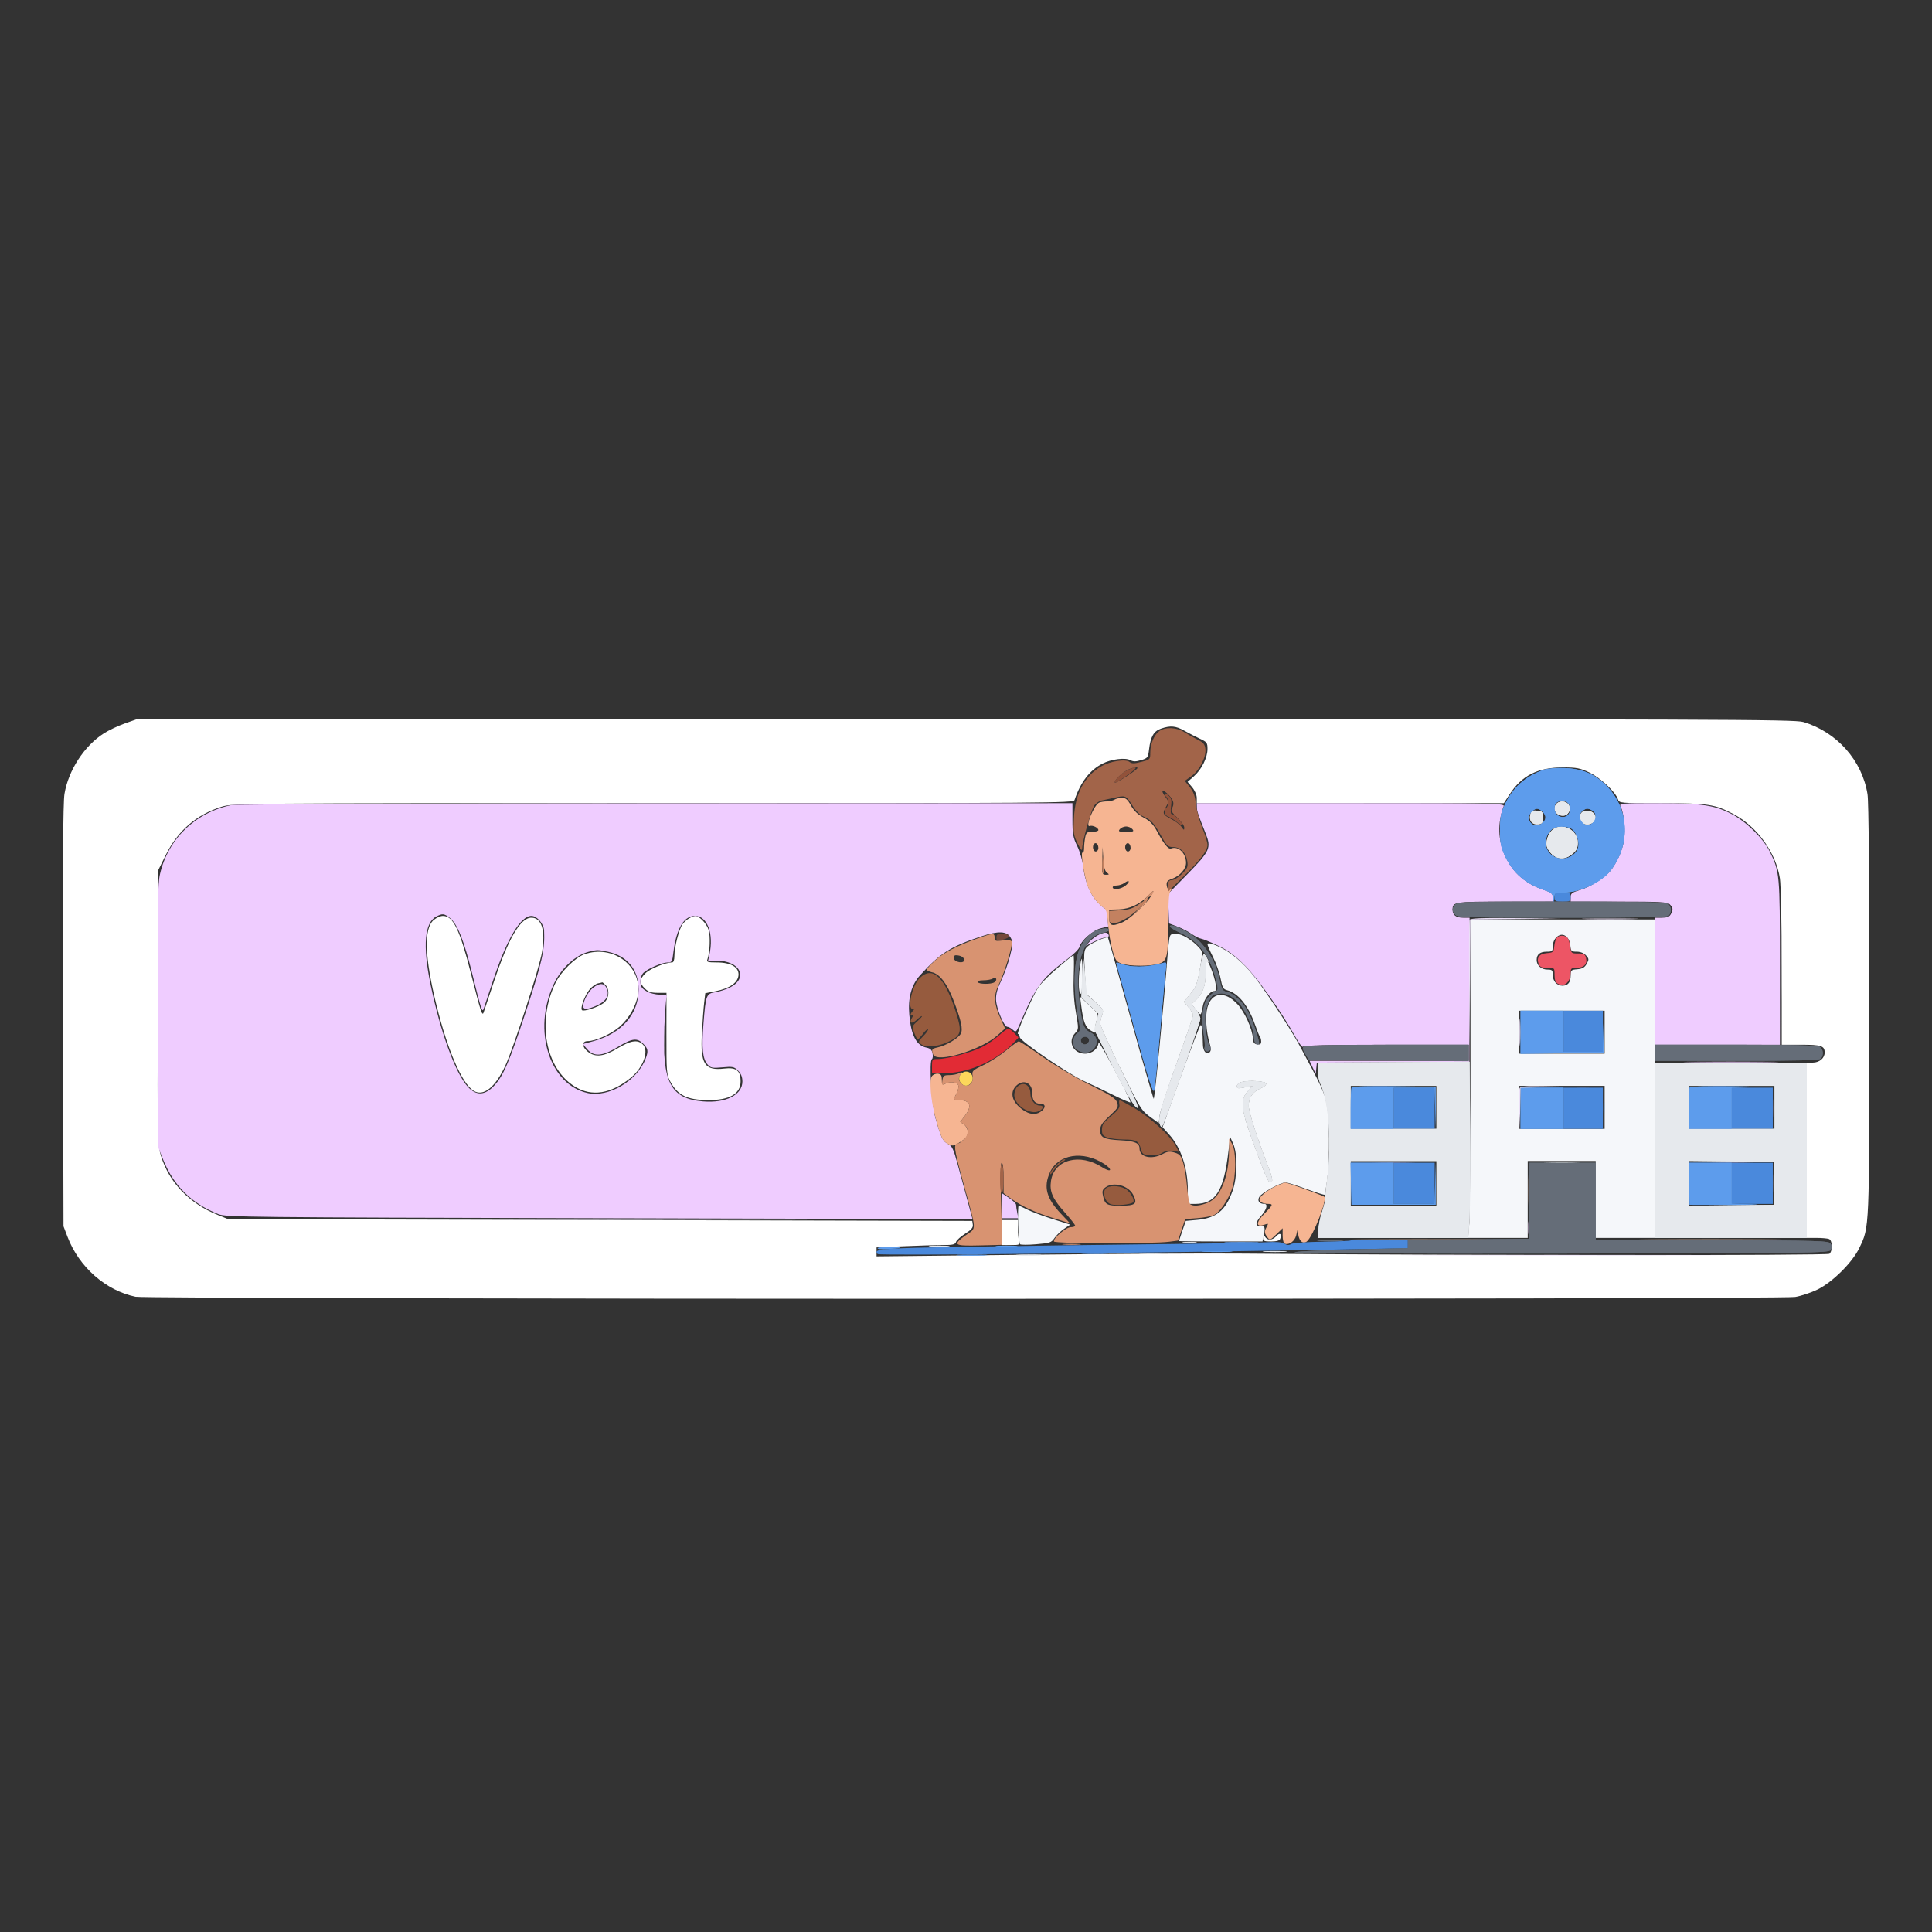 <svg xmlns="http://www.w3.org/2000/svg" width="1080" height="1080" viewBox="0 0 1080 1080" version="1.1"><rect x="0" y="0" width="1080" height="1080" fill="#333333" stroke="none"/><path d="M 69.724 404.434 C 65.997 405.749, 60.708 408.262, 57.971 410.018 C 47.075 417.010, 38.249 430.609, 36.044 443.801 C 35.250 448.550, 35.008 484.703, 35.213 568 L 35.502 685.500 37.755 691.419 C 44.175 708.281, 59.098 721.412, 75.799 724.895 C 82.806 726.356, 994.579 726.466, 1003.500 725.007 C 1006.800 724.467, 1012.425 722.595, 1016 720.846 C 1024.386 716.743, 1035.468 705.741, 1039.340 697.674 C 1045.084 685.707, 1044.964 688.527, 1044.975 564.500 C 1044.981 491.130, 1044.618 448.183, 1043.955 444 C 1040.965 425.128, 1026.780 409.163, 1008.068 403.612 C 1003.107 402.139, 962.553 402.002, 539.568 402.021 L 76.500 402.042 69.724 404.434 M 649.012 407.306 C 644.959 408.693, 643.167 411.792, 642.330 418.859 C 641.779 423.514, 641.557 423.816, 637.881 424.918 C 634.948 425.796, 633.488 425.796, 631.847 424.918 C 628.982 423.385, 621.163 424.361, 616.318 426.857 C 609.138 430.555, 604.080 437.142, 600.656 447.250 C 600.093 448.910, 587.983 449, 365.137 449 C 133.469 449, 130.123 449.028, 123.855 450.988 C 109.792 455.388, 99.392 464.372, 92.675 477.924 L 88.500 486.347 88.226 562.914 C 87.961 636.828, 88.020 639.706, 89.934 645.990 C 94.514 661.027, 105.722 672.694, 121.854 679.217 L 127.500 681.500 335.500 682 L 543.500 682.500 543.803 684.625 C 544.030 686.216, 542.961 687.471, 539.546 689.625 C 537.038 691.206, 534.734 693.288, 534.425 694.250 C 533.965 695.689, 532.663 696, 527.092 696 C 523.366 696, 513.496 696.295, 505.159 696.656 L 490 697.312 490 699.815 L 490 702.317 574.750 701.409 C 621.362 700.909, 673.900 700.616, 691.500 700.758 C 823.397 701.822, 1021.419 701.897, 1022.640 700.884 C 1024.554 699.295, 1024.396 693.366, 1022.418 692.607 C 1021.548 692.273, 1018.398 692, 1015.418 692 L 1010 692 1010 643 L 1010 594 1013.345 594 C 1017.045 594, 1020 591.501, 1020 588.371 C 1020 584.642, 1018.062 584, 1006.800 584 L 996 584 995.992 540.750 C 995.988 516.514, 995.539 494.642, 994.971 491 C 992.720 476.563, 982.320 462.132, 969.119 455.128 C 958.639 449.568, 955.058 449.025, 928.817 449.012 C 905.387 449, 905.127 448.977, 904.445 446.826 C 903.155 442.763, 894.653 434.780, 888.500 431.855 C 883.327 429.395, 881.299 429.001, 873.788 429.001 C 859.630 429, 850.722 433.476, 843.884 444.030 L 840.663 449 754.832 449 L 669 449 669 446.077 C 669 444.397, 667.908 441.856, 666.434 440.104 L 663.868 437.055 667.366 433.983 C 671.706 430.173, 675 423.556, 675 418.649 C 675 415.248, 674.635 414.760, 670.750 412.957 C 668.413 411.873, 664.517 409.864, 662.093 408.493 C 657.263 405.761, 654.311 405.493, 649.012 407.306 M 242.426 514.310 C 236.836 519.118, 237.359 535.092, 243.982 561.864 C 250.228 587.111, 258.123 605.414, 264.599 609.657 C 270.102 613.262, 276.869 607.937, 282.561 595.520 C 287.190 585.421, 301.576 540.824, 303.007 532.136 C 305 520.033, 302.807 513, 297.041 513 C 290.921 513, 284.121 524.663, 275.968 549.144 C 273.155 557.590, 270.617 565.175, 270.327 566 C 269.560 568.183, 268.740 565.665, 263.407 544.743 C 256.950 519.411, 253.363 512, 247.556 512 C 246.211 512, 243.903 513.039, 242.426 514.310 M 385.241 513.325 C 383.999 514.015, 382.318 515.529, 381.505 516.690 C 379.562 519.464, 377 529.427, 377 534.210 C 377 536.680, 376.541 538, 375.682 538 C 372.007 538, 363.335 541.511, 360.835 544.011 C 357.358 547.488, 357.275 549.366, 360.455 552.545 C 362.383 554.474, 363.944 555, 367.738 555 L 372.566 555 372.533 577.750 C 372.502 599.132, 372.629 600.741, 374.644 604.500 C 378.800 612.256, 384.116 614.886, 395.782 614.956 C 407.802 615.029, 414 611.471, 414 604.500 C 414 598.469, 411.569 596.536, 404.970 597.317 C 393.865 598.632, 391.431 594.864, 392.350 577.771 C 392.699 571.292, 393.269 563.565, 393.617 560.601 L 394.251 555.211 400.022 554.075 C 407.823 552.541, 412.409 549.373, 412.812 545.241 C 413.252 540.722, 408.691 538.009, 400.643 538.004 C 395.587 538.001, 394.874 537.772, 395.426 536.333 C 396.850 532.621, 397.207 523.158, 396.054 519.665 C 394.882 516.113, 390.837 511.965, 388.615 512.035 C 388.002 512.055, 386.484 512.635, 385.241 513.325 M 326.603 533.477 C 321.498 535.296, 313.535 543.213, 310.486 549.500 C 300.017 571.087, 304.909 597.249, 321.313 607.390 C 330.728 613.211, 341.570 611.510, 352.586 602.483 C 359.737 596.623, 363.046 587.162, 359.171 583.655 C 356.280 581.038, 352.402 581.692, 345.258 586 C 337.587 590.627, 332.776 591.185, 328.635 587.927 C 325.197 585.223, 325.103 582, 328.462 582 C 332.912 582, 341.709 578.008, 346.444 573.840 C 351.718 569.198, 355.764 562, 356.623 555.733 C 358.798 539.864, 342.528 527.801, 326.603 533.477 M 334.284 549.701 C 333.065 549.937, 330.940 551.471, 329.561 553.110 C 326.904 556.267, 324.234 563.567, 325.333 564.667 C 326.278 565.612, 334.029 563.109, 337.250 560.819 C 340.437 558.553, 341.053 553.196, 338.429 550.571 C 337.564 549.707, 336.777 549.061, 336.679 549.136 C 336.580 549.211, 335.503 549.465, 334.284 549.701 M 560 689 L 560 696 565.117 696 C 569.935 696, 570.198 695.869, 569.630 693.750 C 569.299 692.513, 569.021 689.362, 569.014 686.750 L 569 682 564.500 682 L 560 682 560 689 M 713.569 690.923 C 711.275 693.459, 708.450 693.601, 707.080 691.250 C 706.170 689.687, 706.058 689.741, 706.030 691.750 C 706.003 693.757, 706.490 694, 710.531 694 C 713.592 694, 715.246 693.524, 715.626 692.533 C 716.689 689.762, 715.478 688.814, 713.569 690.923" stroke="none" fill="#ffffff" fill-rule="evenodd"/><path d="M 129.500 450.022 C 109.343 454.068, 94.034 468.794, 89.454 488.543 C 88.143 494.194, 87.967 505.508, 88.213 568.314 L 88.500 641.500 91.209 648.260 C 97.035 662.799, 107.126 672.771, 122.033 678.718 C 126.254 680.402, 138.004 680.528, 335.069 681 L 543.638 681.500 540.795 671 C 539.232 665.225, 536.756 656.082, 535.294 650.681 C 533.046 642.379, 532.222 640.649, 529.959 639.479 C 526.995 637.946, 526.051 635.999, 522.933 625 C 520.694 617.102, 519.258 593.077, 520.961 592.024 C 521.432 591.733, 521.590 590.306, 521.312 588.853 C 520.945 586.934, 520.034 586.057, 517.980 585.646 C 512.314 584.513, 509.377 578.992, 508.317 567.479 C 507.440 557.946, 509.445 550.526, 514.353 545.147 C 525.639 532.776, 531.199 529.236, 548.340 523.509 C 558.120 520.242, 562.845 520.441, 564.951 524.209 C 566.317 526.653, 566.288 527.629, 564.660 534.209 C 563.668 538.219, 561.449 544.425, 559.731 548 C 557.503 552.634, 556.657 555.756, 556.787 558.875 C 556.991 563.820, 561.251 574, 563.116 574 C 563.791 574, 565.161 574.741, 566.162 575.647 C 567.886 577.207, 568.093 577.034, 570.069 572.397 C 579.041 551.337, 582.397 546.771, 596.823 536 C 600.138 533.525, 603.097 530.569, 603.399 529.430 C 604.372 525.758, 610.825 520.073, 615.295 518.948 L 619.500 517.890 619.153 512.945 C 618.963 510.225, 618.422 508, 617.952 508 C 617.481 508, 615.510 506.367, 613.572 504.371 C 609.410 500.086, 606.460 492.783, 605.537 484.482 C 605.171 481.192, 603.663 476.025, 602.186 473 C 599.861 468.240, 599.500 466.255, 599.500 458.250 L 599.500 449 366.500 449.110 C 238.350 449.170, 131.700 449.580, 129.500 450.022 M 669.044 451.250 C 669.087 453.458, 669.623 455.060, 673.946 465.889 C 677.182 473.996, 676.424 475.697, 663.833 488.583 L 652.915 499.756 653.208 507.981 L 653.500 516.206 658.164 517.974 C 660.729 518.946, 664.314 520.799, 666.129 522.092 C 667.945 523.385, 670.321 524.579, 671.409 524.745 C 672.497 524.911, 676.787 526.673, 680.943 528.660 C 686.658 531.393, 690.352 534.145, 696.097 539.950 C 703.460 547.389, 716.728 566.175, 724.271 579.840 C 726.219 583.370, 728.069 585.697, 728.444 585.090 C 728.915 584.329, 742.972 584, 775.059 584 L 821 584 821 588.500 L 821 593 776.516 593 L 732.032 593 733.766 596.667 L 735.500 600.334 735.813 597.177 L 736.125 594.021 778.747 593.761 L 821.368 593.500 821.434 553.252 L 821.500 513.003 817.950 513.002 C 813.915 513, 812 511.551, 812 508.500 C 812 504.162, 813.049 504, 841.200 504 L 868 504 868 501.578 C 868 499.661, 867.217 498.902, 864.250 497.941 C 852.946 494.281, 845.810 488.222, 841.355 478.500 C 837.340 469.735, 837.067 459.808, 840.589 450.629 C 841.164 449.132, 834.261 449, 755.107 449 L 669 449 669.044 451.250 M 905.931 450.870 C 907.756 454.282, 908.721 463.847, 907.820 469.597 C 906.926 475.295, 904.384 481.209, 900.668 486.235 C 897.651 490.316, 889.282 495.740, 883.250 497.525 C 878.759 498.853, 878 499.433, 878 501.539 L 878 504 904.929 504 C 928.076 504, 932.078 504.221, 933.429 505.571 C 935.271 507.414, 935.371 508.438, 933.965 511.066 C 933.209 512.479, 931.861 513, 928.965 513 L 925 513 925 548.500 L 925 584 960 584 L 995 584 994.988 538.250 C 994.975 488.739, 994.853 487.381, 989.378 476.131 C 985.863 468.907, 976.270 459.386, 968.270 455.179 C 958.583 450.087, 951.506 449.037, 926.715 449.017 C 905.740 449.001, 904.967 449.070, 905.931 450.870 M 244 512.279 C 237.371 515.591, 236.200 528.527, 240.597 549.885 C 246.199 577.099, 254.652 600.235, 261.738 607.750 C 266.271 612.558, 271.044 612.330, 276.051 607.067 C 281.329 601.518, 284.595 593.955, 293.784 566 C 303.173 537.435, 304.623 531.028, 304.145 520.205 C 303.978 516.422, 300.171 512, 297.080 512 C 290.939 512, 283.282 524.944, 275.489 548.500 C 272.941 556.200, 270.619 563.175, 270.328 564 C 269.559 566.182, 268.823 563.902, 264.031 544.507 C 259.408 525.789, 255.682 516.468, 251.514 513.189 C 248.310 510.670, 247.433 510.563, 244 512.279 M 382.689 514.584 C 379.692 517.581, 377.392 524.081, 376.440 532.250 C 375.814 537.618, 375.594 538.001, 373.135 538.022 C 370.121 538.047, 362.390 541.337, 359.768 543.710 C 358.746 544.635, 358 546.727, 358 548.670 C 358 551.387, 358.621 552.408, 361.250 554.011 C 363.173 555.183, 366.279 555.994, 368.857 555.996 C 372.349 555.999, 373.098 556.303, 372.629 557.524 C 372.307 558.363, 371.751 565.675, 371.393 573.774 C 370.014 604.940, 374.784 614.176, 393.047 615.707 C 405.694 616.767, 415 612.039, 415 604.553 C 415 602.030, 414.254 600.164, 412.576 598.485 C 410.365 596.274, 409.595 596.113, 403.826 596.647 C 398.253 597.163, 397.276 596.984, 395.621 595.145 C 392.752 591.958, 392.144 586.063, 393.249 572.173 C 394.531 556.079, 394.772 555.452, 400.014 554.614 C 402.307 554.247, 405.960 553.041, 408.132 551.933 C 418.586 546.599, 413.650 537, 400.453 537 L 395.841 537 396.559 533.750 C 399.144 522.052, 395.411 512, 388.481 512 C 386.364 512, 384.394 512.879, 382.689 514.584 M 614.500 522.414 C 612.850 523.146, 610.448 524.886, 609.161 526.281 L 606.822 528.818 611.581 526.409 C 614.198 525.084, 617.200 524, 618.253 524 C 619.305 524, 619.989 523.466, 619.771 522.813 C 619.180 521.039, 617.829 520.937, 614.500 522.414 M 329.500 531.935 C 321.736 533.825, 313.663 541.220, 309.445 550.305 C 297.576 575.871, 307.093 606.253, 328.456 611 C 340.292 613.629, 356.278 604.125, 360.944 591.685 C 362.499 587.540, 362.267 586.176, 359.545 583.455 C 356.120 580.029, 353.420 580.365, 345.437 585.209 C 336.683 590.520, 332.016 590.883, 328.282 586.542 L 325.777 583.629 331.740 581.996 C 347.507 577.680, 356.930 566.933, 356.978 553.210 C 357.017 542.168, 350.738 534.396, 339.900 532.072 C 334.380 530.888, 333.830 530.881, 329.500 531.935 M 331.514 552.168 C 328.783 554.316, 326 559.515, 326 562.468 C 326 564.515, 328.594 564.367, 333.749 562.027 C 338.861 559.707, 340.865 556.193, 339.182 552.500 C 337.781 549.425, 335.146 549.311, 331.514 552.168 M 946.318 593.749 C 958.317 593.909, 977.667 593.909, 989.318 593.749 C 1000.968 593.589, 991.150 593.458, 967.500 593.458 C 943.850 593.459, 934.318 593.590, 946.318 593.749 M 879.250 607.739 C 882.413 607.937, 887.587 607.937, 890.750 607.739 C 893.913 607.541, 891.325 607.378, 885 607.378 C 878.675 607.378, 876.087 607.541, 879.250 607.739 M 991.382 619.500 C 991.384 626.100, 991.546 628.670, 991.741 625.211 C 991.937 621.752, 991.936 616.352, 991.738 613.211 C 991.540 610.070, 991.380 612.900, 991.382 619.500 M 767.250 649.747 C 773.712 649.921, 784.288 649.921, 790.750 649.747 C 797.212 649.573, 791.925 649.430, 779 649.430 C 766.075 649.430, 760.788 649.573, 767.250 649.747 M 956.250 649.747 C 962.712 649.921, 973.288 649.921, 979.750 649.747 C 986.212 649.573, 980.925 649.430, 968 649.430 C 955.075 649.430, 949.788 649.573, 956.250 649.747 M 560 673.986 L 560 681 564.625 681 L 569.250 681 568.625 677.875 C 568.281 676.156, 568 674.191, 568 673.508 C 568 672.825, 566.200 671.075, 564 669.619 L 560 666.972 560 673.986 M 854.310 686.500 C 854.315 689.800, 854.502 691.029, 854.725 689.232 C 854.947 687.435, 854.943 684.735, 854.715 683.232 C 854.486 681.729, 854.304 683.200, 854.310 686.500" stroke="none" fill="#efccff" fill-rule="evenodd"/><path d="M 623 447 C 622.175 447.533, 620.299 447.976, 618.832 447.985 C 617.364 447.993, 615.433 448.281, 614.539 448.623 C 611.596 449.753, 606.299 462.773, 609.206 461.733 C 610.788 461.167, 614 462.710, 614 464.035 C 614 464.566, 612.481 465, 610.625 465 C 607.645 465, 607.177 465.366, 606.625 468.125 C 606.281 469.844, 606 472.570, 606 474.184 C 606 475.798, 605.635 476.892, 605.189 476.617 C 603.871 475.802, 606.064 490.070, 608.093 495.506 C 609.915 500.389, 613.951 505.741, 617.199 507.584 C 618.386 508.257, 618.970 510.621, 619.400 516.500 C 619.723 520.900, 620.814 527.425, 621.826 531 C 623.485 536.864, 623.999 537.617, 627.082 538.694 C 631.485 540.231, 643.502 540.231, 647.963 538.694 C 652.509 537.127, 653.032 534.696, 653.046 515.068 C 653.053 504.997, 653.453 499.159, 654.198 498.262 C 655.079 497.200, 655.016 496.957, 653.919 497.194 C 653.039 497.384, 652.388 496.539, 652.205 494.967 C 651.960 492.869, 652.511 492.217, 655.424 491.164 C 659.552 489.671, 663 485.688, 663 482.412 C 663 476.899, 658.709 472.746, 654.631 474.311 C 653.088 474.903, 650.667 471.924, 646.653 464.495 C 644.643 460.774, 642.739 458.850, 639.231 456.995 C 635.989 455.280, 633.784 453.171, 632.182 450.250 C 630.332 446.879, 629.297 446.003, 627.175 446.015 C 625.704 446.024, 623.825 446.467, 623 447 M 626 463.500 C 624.923 464.797, 625.396 465, 629.500 465 C 633.604 465, 634.077 464.797, 633 463.500 C 632.315 462.675, 630.740 462, 629.500 462 C 628.260 462, 626.685 462.675, 626 463.500 M 611.639 471.694 C 610.403 472.930, 611.017 476, 612.500 476 C 613.325 476, 614 475.127, 614 474.059 C 614 471.972, 612.682 470.651, 611.639 471.694 M 629.639 471.694 C 628.403 472.930, 629.017 476, 630.500 476 C 631.325 476, 632 475.127, 632 474.059 C 632 471.972, 630.682 470.651, 629.639 471.694 M 616.193 481.250 C 616.010 488.617, 616.108 489, 618.191 489 C 620.160 489, 620.215 488.873, 618.727 487.750 C 617.560 486.869, 616.970 484.579, 616.728 480 L 616.385 473.500 616.193 481.250 M 628.557 493.582 C 627.491 494.362, 625.579 495, 624.309 495 C 623.039 495, 622 495.450, 622 496 C 622 497.699, 626.651 497.103, 629.139 495.086 C 631.913 492.837, 631.398 491.505, 628.557 493.582 M 641.924 500.595 C 637.514 505.316, 631.472 508.168, 625.515 508.341 L 620.016 508.500 620.008 512.750 C 619.999 517.559, 621.393 518.116, 627.282 515.655 C 631.285 513.982, 640.888 505.264, 643.307 501.106 C 645.509 497.319, 645.119 497.175, 641.924 500.595 M 521.018 601.478 C 519.291 603.560, 520.251 614.908, 523.009 625 C 525.981 635.875, 526.971 637.934, 529.975 639.487 C 532.386 640.734, 533.026 640.664, 536.084 638.814 C 537.963 637.678, 539.831 636.242, 540.235 635.624 C 541.638 633.478, 540.988 630.105, 538.889 628.635 L 536.779 627.157 539.389 623.734 C 543.565 618.260, 542.380 615, 536.217 615 C 534.356 615, 532.998 614.663, 533.199 614.250 C 533.400 613.837, 534.171 612.291, 534.914 610.814 C 535.656 609.336, 535.993 607.424, 535.663 606.564 C 535.004 604.847, 530.841 604.479, 528.180 605.903 C 526.762 606.663, 526.493 606.303, 526.496 603.653 C 526.499 601.216, 526.026 600.432, 524.412 600.202 C 523.264 600.038, 521.737 600.612, 521.018 601.478 M 854.405 665.500 C 854.406 674.300, 854.559 677.766, 854.745 673.203 C 854.930 668.639, 854.929 661.439, 854.742 657.203 C 854.555 652.966, 854.404 656.700, 854.405 665.500 M 714 662.672 C 709.256 664.718, 704 668.803, 704 670.444 C 704 671.927, 706.133 673, 709.082 673 C 711.807 673, 711.519 673.716, 706.958 678.278 C 701.769 683.466, 701.972 686.520, 707.366 684.422 C 709.003 683.786, 709.095 683.953, 708.116 685.783 C 706.668 688.489, 706.708 689.221, 708.430 691.559 C 709.814 693.437, 709.976 693.388, 713.430 690.054 L 717 686.608 717 690.720 C 717 693.114, 717.523 695.014, 718.250 695.265 C 720.630 696.087, 723.797 693.764, 724.563 690.636 L 725.330 687.500 725.724 690.177 C 726.274 693.909, 728.517 695.646, 730.578 693.935 C 734.074 691.034, 742.059 670.494, 740.272 668.998 C 739.211 668.108, 719.517 660.980, 718.400 661.082 C 717.905 661.126, 715.925 661.842, 714 662.672" stroke="none" fill="#f6b592" fill-rule="evenodd"/><path d="M 813.571 505.571 C 812.707 506.436, 812 507.754, 812 508.500 C 812 509.246, 812.707 510.564, 813.571 511.429 C 814.964 512.821, 821.770 513, 873.371 513 C 917.327 513, 931.894 512.706, 932.800 511.800 C 934.637 509.963, 934.228 506.192, 932.066 505.035 C 930.797 504.356, 910.357 504, 872.637 504 C 821.703 504, 814.964 504.179, 813.571 505.571 M 654 517.877 C 654 518.433, 656.699 520.099, 659.997 521.579 C 669.869 526.009, 676.378 534.507, 679.633 547.214 C 680.952 552.362, 680.993 553.502, 679.872 553.876 C 679.128 554.124, 677.319 555.527, 675.853 556.993 C 672.482 560.364, 671.288 568.488, 672.812 577.684 C 673.401 581.237, 673.653 584.741, 673.373 585.470 C 672.697 587.232, 674.885 588.515, 676.245 587.155 C 677.005 586.395, 676.986 585.688, 676.179 584.715 C 674.476 582.664, 673.015 570.092, 673.922 565.291 C 674.701 561.162, 677.338 556.072, 678.773 555.926 C 679.173 555.885, 680.551 555.657, 681.835 555.419 C 685.472 554.746, 690.804 557.855, 694.015 562.521 C 697.669 567.833, 701 576.157, 701 579.978 C 701 582.814, 702.521 584.812, 703.747 583.587 C 704.444 582.890, 700.627 571.385, 697.838 565.777 C 695.295 560.662, 689.728 555.319, 686.116 554.526 C 683.404 553.930, 683.001 553.317, 681.950 548.183 C 679.486 536.157, 672.342 525.647, 663.355 520.829 C 657.314 517.590, 654 516.544, 654 517.877 M 611.411 520.891 C 603.951 525.440, 600.632 534.169, 600.722 549 C 600.753 554.225, 601.528 562.491, 602.444 567.368 C 604.088 576.124, 604.083 576.254, 602.054 577.675 C 599.981 579.127, 599.314 583.372, 600.794 585.700 C 601.213 586.360, 602.666 587.311, 604.023 587.813 C 611.856 590.710, 616.824 580.525, 609.297 577 C 605.581 575.260, 604.492 571.655, 603.029 556.252 C 601.154 536.503, 606.278 523.352, 616.601 521.415 C 618.471 521.064, 620 520.377, 620 519.889 C 620 518.318, 614.597 518.948, 611.411 520.891 M 605.014 579.992 C 603.199 581.113, 604.600 584.224, 606.735 583.812 C 607.693 583.628, 608.617 582.751, 608.788 581.864 C 609.153 579.966, 606.880 578.838, 605.014 579.992 M 729.100 584.917 C 727.931 585.657, 728.022 586.353, 729.656 589.151 L 731.612 592.500 776.306 592.760 L 821 593.021 821 588.510 L 821 584 775.750 584.015 C 750.862 584.024, 729.870 584.429, 729.100 584.917 M 925 588.500 L 925 593 970.800 593 C 1005.089 593, 1016.902 592.698, 1017.800 591.800 C 1019.637 589.963, 1019.228 586.192, 1017.066 585.035 C 1015.814 584.366, 999.218 584, 970.066 584 L 925 584 925 588.500 M 854.770 671.250 L 854.500 692.500 820.750 692.763 L 787 693.027 787 695.402 L 787 697.778 754.928 698.517 C 736.603 698.940, 723.232 699.632, 723.732 700.132 C 724.226 700.626, 789.347 700.896, 873.444 700.753 C 1013.949 700.514, 1022.344 700.402, 1023.386 698.750 C 1024.191 697.474, 1024.191 696.526, 1023.386 695.250 C 1022.356 693.617, 1017.930 693.483, 957.141 693.243 L 892 692.986 892 671.493 L 892 650 873.520 650 L 855.040 650 854.770 671.250 M 737.789 693.741 C 741.248 693.937, 746.648 693.936, 749.789 693.738 C 752.930 693.540, 750.100 693.380, 743.500 693.382 C 736.900 693.384, 734.330 693.546, 737.789 693.741" stroke="none" fill="#656d78" fill-rule="evenodd"/><path d="M 995.460 539.500 C 995.460 564.250, 995.590 574.232, 995.749 561.682 C 995.908 549.132, 995.908 528.882, 995.749 516.682 C 995.590 504.482, 995.460 514.750, 995.460 539.500 M 821.994 594.750 C 821.991 639.163, 821.699 679.212, 821.346 683.750 L 820.704 692 837.352 692 L 854 692 854 670.500 L 854 649 873 649 L 892 649 892 670.500 L 892 692 908.500 692 L 925 692 925 603 L 925 514 873.500 514 L 822 514 821.994 594.750 M 653.589 525.250 C 653.313 527.038, 652.884 531.200, 652.636 534.500 C 650.643 561.015, 645.434 614.817, 644.917 614.230 C 644.563 613.829, 638.735 593.475, 631.966 569 C 625.198 544.525, 619.521 524.323, 619.352 524.106 C 618.731 523.309, 609.671 527.329, 607.745 529.255 C 605.899 531.101, 605.805 532.104, 606.430 543.371 L 607.103 555.500 612.121 560.003 C 616.820 564.220, 617.070 564.685, 616.069 567.318 C 615.481 568.865, 615 571.039, 615 572.150 C 615 573.261, 620.107 584.594, 626.349 597.335 C 637.106 619.292, 637.961 620.692, 642.727 624.178 L 647.756 627.857 648.232 623.678 C 648.494 621.380, 652.823 608.078, 657.854 594.117 C 662.884 580.156, 667 568.153, 667 567.444 C 667 566.734, 665.840 564.775, 664.422 563.090 L 661.844 560.026 665.477 555.593 C 668.614 551.765, 669.335 549.860, 670.758 541.632 C 672.360 532.368, 672.351 532.045, 670.453 529.906 C 666.560 525.522, 660.743 522, 657.395 522 C 654.437 522, 654.038 522.340, 653.589 525.250 M 872 522.728 C 869.622 523.524, 868 526.145, 868 529.191 C 868 531.702, 867.650 532, 864.700 532 C 860.852 532, 859 533.504, 859 536.629 C 859 539.713, 861.586 542, 865.071 542 C 867.643 542, 868 542.357, 868 544.929 C 868 548.414, 870.287 551, 873.371 551 C 876.483 551, 878 549.151, 878 545.360 C 878 542.344, 878.256 542.099, 881.719 541.810 C 884.536 541.575, 885.800 540.850, 886.935 538.818 C 888.303 536.371, 888.270 535.956, 886.562 534.068 C 885.393 532.777, 883.456 532, 881.405 532 C 878.352 532, 878.099 531.744, 877.810 528.364 C 877.481 524.508, 874.711 521.821, 872 522.728 M 675 527.903 C 675 528.473, 676.396 531.688, 678.103 535.047 C 679.810 538.405, 681.708 543.795, 682.322 547.023 C 683.253 551.924, 683.831 552.992, 685.823 553.492 C 692.087 555.064, 697.821 562.073, 701.533 572.697 C 702.765 576.222, 704.049 579.382, 704.386 579.720 C 704.724 580.057, 705 581.190, 705 582.236 C 705 583.632, 704.407 584.054, 702.777 583.820 C 701.093 583.577, 700.512 582.773, 700.383 580.500 C 700.081 575.195, 695.843 565.785, 691.762 561.357 C 684.750 553.751, 677.270 554.591, 674.928 563.247 C 673.689 567.828, 674.243 576.741, 676.166 583.159 C 677.058 586.137, 677.058 587.342, 676.168 588.232 C 674.534 589.866, 672.518 587.686, 672.438 584.196 C 672.248 575.994, 671.918 573, 671.204 573 C 670.766 573, 665.786 585.850, 660.137 601.555 L 649.866 630.110 653.546 634.182 C 660.159 641.502, 663.969 652.839, 663.988 665.250 L 664 673 668.032 673 C 679.656 673, 684.144 665.817, 686.773 643 L 687.637 635.500 689.368 639.338 C 691.856 644.850, 691.715 658.016, 689.089 665.487 C 685.164 676.655, 679.970 680.942, 669.177 681.925 L 662.853 682.500 660.959 688 C 659.918 691.025, 659.051 693.612, 659.033 693.750 C 659.015 693.888, 669.519 694, 682.375 694 L 705.750 694 706.375 690.875 C 707.347 686.017, 707.156 685.335, 704.851 685.421 C 701.554 685.542, 701.588 683.539, 704.948 679.712 C 708.102 676.120, 708.935 673.011, 706.750 672.985 C 703.918 672.950, 702.746 671.342, 703.934 669.123 C 705.141 666.867, 715.765 661, 718.641 661 C 719.575 661, 724.781 662.632, 730.210 664.626 C 735.639 666.620, 740.261 668.072, 740.481 667.852 C 740.701 667.632, 741.358 663.650, 741.940 659.002 C 743.458 646.897, 743.238 624.787, 741.519 616.672 C 740.170 610.307, 738.686 607.130, 726.487 584.500 C 721.107 574.519, 706.965 553.088, 700.386 544.945 C 694.930 538.192, 688.585 532.804, 682.500 529.756 C 677.898 527.451, 675 526.735, 675 527.903 M 591.243 541.031 C 586.702 544.899, 581.862 549.762, 580.488 551.839 C 577.037 557.053, 567.876 578, 569.047 578 C 569.571 578, 570.018 578.788, 570.040 579.750 C 570.089 581.861, 597.711 600.718, 606.197 604.434 C 609.330 605.805, 616.418 609.177, 621.947 611.925 C 627.476 614.674, 631.976 616.603, 631.947 616.211 C 631.778 613.947, 614.097 580.883, 614.053 582.750 C 613.973 586.159, 610.540 589, 606.500 589 C 599.888 589, 596.635 582.147, 601.027 577.471 C 603.014 575.356, 603.022 575.130, 601.421 565.907 C 600.309 559.505, 599.922 552.906, 600.208 545.250 C 600.439 539.063, 600.375 534, 600.064 534 C 599.754 534, 595.785 537.164, 591.243 541.031 M 603.636 540.640 C 602.689 547.549, 602.866 554.799, 604 555.500 C 604.641 555.896, 605 552.510, 605 546.059 C 605 540.527, 604.836 536, 604.636 536 C 604.436 536, 603.986 538.088, 603.636 540.640 M 674 543.599 C 674 550.769, 672.354 555.379, 668.502 558.998 L 666.117 561.239 668.246 564.119 C 669.418 565.704, 670.682 567, 671.056 567 C 671.431 567, 671.984 565.156, 672.286 562.902 C 672.852 558.684, 676.260 554, 678.762 554 C 679.866 554, 680.025 553.070, 679.488 549.750 C 678.780 545.370, 675.542 537, 674.556 537 C 674.250 537, 674 539.969, 674 543.599 M 604.431 562.330 C 605.599 571.391, 606.781 574.394, 609.859 576.132 C 612.595 577.676, 612.725 577.666, 612.276 575.948 C 612.015 574.949, 612.344 572.487, 613.008 570.476 C 614.214 566.823, 614.210 566.814, 608.989 561.990 L 603.764 557.161 604.431 562.330 M 849 577 L 849 589 873 589 L 897 589 897 577 L 897 565 873 565 L 849 565 849 577 M 694 604.873 C 692.625 605.267, 691.500 606.245, 691.500 607.045 C 691.500 608.595, 691.638 608.610, 696.936 607.619 L 700.371 606.976 698.252 609.238 C 692.710 615.155, 693.177 618.892, 702.644 644.346 C 708.610 660.388, 709.223 661.598, 710.858 660.587 C 711.521 660.178, 710.962 657.539, 709.299 653.225 C 702.662 636.008, 698 621.539, 698 618.156 C 698 613.513, 700.259 610.208, 704.700 608.352 C 706.591 607.562, 707.959 606.372, 707.740 605.708 C 707.286 604.332, 697.880 603.760, 694 604.873 M 849 619 L 849 631 873 631 L 897 631 897 619 L 897 607 873 607 L 849 607 849 619 M 569.159 684.419 C 569.347 690.150, 569.817 695.154, 570.205 695.541 C 570.593 695.928, 574.661 695.932, 579.246 695.550 C 586.865 694.915, 587.740 694.619, 589.433 692.099 C 590.452 690.583, 592.856 688.267, 594.774 686.952 L 598.263 684.562 588.381 681.455 C 582.947 679.747, 576.605 677.370, 574.290 676.174 C 571.974 674.978, 569.796 674, 569.449 674 C 569.102 674, 568.971 678.689, 569.159 684.419" stroke="none" fill="#f5f7fa" fill-rule="evenodd"/><path d="M 870.200 449.200 C 867.510 451.890, 869.604 456, 873.665 456 C 876.628 456, 878.454 452.716, 877 450 C 875.813 447.782, 872.059 447.341, 870.200 449.200 M 855.423 455.452 C 854.583 458.799, 856.588 461.187, 859.914 460.801 C 862.145 460.541, 862.500 460.020, 862.500 457 C 862.500 453.790, 862.234 453.474, 859.284 453.189 C 856.546 452.924, 855.973 453.260, 855.423 455.452 M 884.243 454.157 C 881.379 457.021, 883.932 461.444, 888.093 460.827 C 891.129 460.376, 892.818 457.524, 891.394 455.250 C 890.049 453.102, 885.928 452.472, 884.243 454.157 M 868.299 463.503 C 865.243 465.644, 863.543 471.250, 865.056 474.201 C 868.157 480.251, 873.953 481.593, 878.923 477.411 C 881.371 475.352, 882 474.040, 882 471 C 882 464.154, 873.786 459.660, 868.299 463.503 M 670.762 541.606 C 669.335 549.862, 668.616 551.762, 665.477 555.593 L 661.844 560.026 664.422 563.090 C 665.840 564.775, 667 566.734, 667 567.444 C 667 568.153, 662.895 580.132, 657.878 594.064 C 648.760 619.386, 647.141 625.326, 648.442 628.702 C 649.034 630.239, 649.257 630.282, 649.975 629 C 651.694 625.931, 671 571.345, 671 569.552 C 671 568.527, 669.897 566.242, 668.548 564.474 L 666.096 561.259 668.491 559.008 C 672.365 555.369, 674 550.778, 674 543.540 C 674 538.953, 674.342 537.093, 675.100 537.562 C 676.177 538.227, 675.446 536.543, 673.241 533.276 C 672.739 532.534, 671.765 535.810, 670.762 541.606 M 604.935 545 L 604.500 557.500 609.288 562.095 L 614.075 566.690 612.889 571.125 L 611.703 575.560 622.101 596.275 C 628.804 609.627, 633.444 617.688, 635.157 618.956 C 637.354 620.582, 635.837 616.870, 626.407 597.546 C 620.133 584.689, 615 573.261, 615 572.150 C 615 571.039, 615.484 568.863, 616.075 567.315 C 617.082 564.678, 616.845 564.236, 612.325 560.314 L 607.500 556.127 606.435 544.314 L 605.370 532.500 604.935 545 M 779.307 593.761 L 737.114 594.022 736.799 598.261 C 736.604 600.888, 737.181 603.967, 738.317 606.356 C 742.821 615.835, 744.436 639.786, 741.870 659.026 C 741.248 663.687, 740.789 668.468, 740.850 669.650 C 740.911 670.833, 740.070 674.391, 738.981 677.557 C 737.891 680.723, 737 685.268, 737 687.657 L 737 692 778.901 692 L 820.803 692 821.459 680.750 C 821.821 674.563, 821.978 652.400, 821.808 631.500 L 821.500 593.500 779.307 593.761 M 925 643 L 925 692 967.500 692 L 1010 692 1010 643 L 1010 594 967.500 594 L 925 594 925 643 M 694 604.873 C 692.625 605.267, 691.500 606.245, 691.500 607.045 C 691.500 608.595, 691.638 608.610, 696.936 607.619 L 700.371 606.976 698.252 609.238 C 692.710 615.155, 693.177 618.892, 702.644 644.346 C 708.610 660.388, 709.223 661.598, 710.858 660.587 C 711.521 660.178, 710.962 657.539, 709.299 653.225 C 702.662 636.008, 698 621.539, 698 618.156 C 698 613.513, 700.259 610.208, 704.700 608.352 C 706.591 607.562, 707.959 606.372, 707.740 605.708 C 707.286 604.332, 697.880 603.760, 694 604.873 M 755 619 L 755 631 779 631 L 803 631 803 619 L 803 607 779 607 L 755 607 755 619 M 944 619 L 944 631 968 631 L 992 631 992 619 L 992 607 968 607 L 944 607 944 619 M 755 661.500 L 755 674 779 674 L 803 674 803 661.500 L 803 649 779 649 L 755 649 755 661.500 M 863.250 649.746 C 868.612 649.925, 877.388 649.925, 882.750 649.746 C 888.112 649.566, 883.725 649.419, 873 649.419 C 862.275 649.419, 857.888 649.566, 863.250 649.746 M 944 661.500 L 944 674.036 967.750 673.768 L 991.500 673.500 991.500 661.500 L 991.500 649.500 967.750 649.232 L 944 648.964 944 661.500 M 661.750 694.723 C 663.538 694.945, 666.462 694.945, 668.250 694.723 C 670.038 694.502, 668.575 694.320, 665 694.320 C 661.425 694.320, 659.962 694.502, 661.750 694.723 M 520.250 696.735 C 522.862 696.941, 527.138 696.941, 529.750 696.735 C 532.362 696.529, 530.225 696.360, 525 696.360 C 519.775 696.360, 517.638 696.529, 520.250 696.735 M 707.287 699.740 C 710.469 699.939, 715.419 699.937, 718.287 699.736 C 721.154 699.535, 718.550 699.372, 712.500 699.374 C 706.450 699.376, 704.104 699.541, 707.287 699.740 M 637.250 700.739 C 640.413 700.937, 645.587 700.937, 648.750 700.739 C 651.913 700.541, 649.325 700.378, 643 700.378 C 636.675 700.378, 634.087 700.541, 637.250 700.739 M 569.250 701.739 C 572.413 701.937, 577.587 701.937, 580.750 701.739 C 583.913 701.541, 581.325 701.378, 575 701.378 C 568.675 701.378, 566.087 701.541, 569.250 701.739" stroke="none" fill="#e6e9ed" fill-rule="evenodd"/><path d="M 869 501.500 C 869 503.796, 869.367 504, 873.500 504 C 877.633 504, 878 503.796, 878 501.500 C 878 499.204, 877.633 499, 873.500 499 C 869.367 499, 869 499.204, 869 501.500 M 874 576.500 L 874 588 885 588 L 896 588 896 576.500 L 896 565 885 565 L 874 565 874 576.500 M 779 619.500 L 779 631 790.500 631 L 802 631 802 619.500 L 802 608 790.500 608 L 779 608 779 619.500 M 874 619.500 L 874 631 885 631 L 896 631 896 619.500 L 896 608 885 608 L 874 608 874 619.500 M 968 619.500 L 968 631 979.500 631 L 991 631 991 619.500 L 991 608 979.500 608 L 968 608 968 619.500 M 779 661.500 L 779 673 790.500 673 L 802 673 802 661.500 L 802 650 790.500 650 L 779 650 779 661.500 M 968 661.500 L 968 673 979.500 673 L 991 673 991 661.500 L 991 650 979.500 650 L 968 650 968 661.500 M 754.899 693.435 C 754.660 693.674, 747.497 693.980, 738.982 694.116 C 730.331 694.255, 722.728 694.831, 721.750 695.423 C 720.481 696.190, 719.439 696.131, 717.961 695.208 C 716.530 694.314, 713.322 694.088, 707.211 694.449 C 702.420 694.733, 674.200 695.225, 644.500 695.543 C 614.800 695.861, 568.303 696.488, 541.174 696.936 C 492.280 697.744, 487.715 698.115, 490.644 701.044 C 491.588 701.988, 646.191 700.422, 755.750 698.358 L 787 697.770 787 695.385 L 787 693 771.167 693 C 762.458 693, 755.138 693.196, 754.899 693.435" stroke="none" fill="#4a89dc" fill-rule="evenodd"/><path d="M 863 430.317 C 852.642 433.937, 845.689 440.160, 841.141 449.880 C 838.950 454.561, 838.510 456.920, 838.505 464 C 838.501 471.224, 838.921 473.401, 841.302 478.500 C 845.854 488.246, 852.981 494.293, 864.189 497.921 C 867.028 498.840, 867.973 499.736, 868.289 501.807 L 868.700 504.500 868.850 501.750 C 868.991 499.159, 869.274 498.999, 873.750 498.989 C 883.203 498.968, 895.596 493.096, 900.668 486.235 C 911.755 471.240, 910.592 451.873, 897.837 439.049 C 891.483 432.661, 884.302 429.679, 874.500 429.357 C 870.040 429.210, 864.951 429.635, 863 430.317 M 871.250 448.086 C 869.606 448.707, 869 449.743, 869 451.933 C 869 457.332, 876.296 458.655, 877.592 453.490 C 878.605 449.454, 875.234 446.582, 871.250 448.086 M 856.074 453.926 C 852.106 457.894, 856.864 463.630, 861.567 460.548 C 864.459 458.653, 864.696 455.940, 862.171 453.655 C 859.797 451.507, 858.433 451.567, 856.074 453.926 M 884.596 453.306 C 882.323 454.968, 882.824 458.825, 885.546 460.622 C 887.287 461.772, 887.922 461.743, 889.796 460.430 C 892.532 458.514, 892.681 454.435, 890.066 453.035 C 887.552 451.690, 886.752 451.729, 884.596 453.306 M 867.913 463.282 C 863.349 466.786, 862.743 473.470, 866.636 477.364 C 871.591 482.319, 881.031 479.852, 882.288 473.273 C 882.954 469.792, 880.806 464.502, 878.150 463.080 C 875.476 461.649, 869.897 461.759, 867.913 463.282 M 624.144 539.076 C 624.413 539.859, 629.104 556.643, 634.566 576.373 C 642.469 604.918, 644.644 611.659, 645.211 609.373 C 645.603 607.793, 647.083 593, 648.500 576.500 C 649.917 560, 651.345 544.519, 651.675 542.098 C 652.254 537.830, 652.200 537.716, 649.886 538.371 C 640.730 540.963, 632.139 540.976, 625.576 538.406 C 624.150 537.848, 623.780 538.021, 624.144 539.076 M 850 577.018 L 850 589.037 873.250 588.768 L 896.500 588.500 896.550 576.748 L 896.600 564.997 896.268 576.498 L 895.937 588 884.968 588 L 874 588 874 576.500 L 874 565 862 565 L 850 565 850 577.018 M 755.663 607.671 C 755.298 608.035, 755 613.433, 755 619.667 L 755 631 767 631 L 779 631 779 619.500 L 779 608 790.468 608 L 801.937 608 802.268 619.502 L 802.600 631.003 802.550 619.252 L 802.500 607.500 779.413 607.254 C 766.715 607.119, 756.027 607.306, 755.663 607.671 M 944.645 607.688 C 944.290 608.043, 944 613.433, 944 619.667 L 944 631 956 631 L 968 631 968 619.532 L 968 608.063 979.750 607.756 C 986.212 607.587, 981.103 607.358, 968.395 607.246 C 955.687 607.135, 945 607.334, 944.645 607.688 M 850 619.500 L 850 631 862 631 L 874 631 874 619.500 L 874 608 862 608 L 850 608 850 619.500 M 896.382 619.500 C 896.384 626.100, 896.546 628.670, 896.741 625.211 C 896.937 621.752, 896.936 616.352, 896.738 613.211 C 896.540 610.070, 896.380 612.900, 896.382 619.500 M 755.218 661.750 L 755.500 673.500 779 673.500 L 802.500 673.500 802.550 661.748 L 802.600 649.997 802.268 661.498 L 801.937 673 790.468 673 L 779 673 779 661.500 L 779 650 766.968 650 L 754.937 650 755.218 661.750 M 944.218 661.750 L 944.500 673.500 968 673.535 C 980.925 673.554, 986.212 673.427, 979.750 673.253 L 968 672.937 968 661.468 L 968 650 955.968 650 L 943.937 650 944.218 661.750 M 686.250 694.743 C 690.513 694.931, 697.487 694.931, 701.750 694.743 C 706.013 694.556, 702.525 694.402, 694 694.402 C 685.475 694.402, 681.987 694.556, 686.250 694.743 M 557.784 696.738 C 560.689 696.941, 565.189 696.939, 567.784 696.734 C 570.378 696.528, 568 696.363, 562.500 696.365 C 557 696.368, 554.878 696.536, 557.784 696.738 M 490.653 697.750 C 490.397 698.163, 492.508 698.371, 495.344 698.214 C 504.539 697.705, 505.658 697.303, 498.309 697.150 C 494.354 697.067, 490.909 697.337, 490.653 697.750 M 673.206 699.741 C 676.895 699.932, 683.195 699.934, 687.206 699.743 C 691.218 699.553, 688.200 699.396, 680.500 699.395 C 672.800 699.393, 669.518 699.549, 673.206 699.741 M 604.750 700.743 C 608.737 700.932, 615.263 700.932, 619.250 700.743 C 623.237 700.553, 619.975 700.397, 612 700.397 C 604.025 700.397, 600.763 700.553, 604.750 700.743 M 536.206 701.741 C 539.895 701.932, 546.195 701.934, 550.206 701.743 C 554.218 701.553, 551.200 701.396, 543.500 701.395 C 535.800 701.393, 532.518 701.549, 536.206 701.741" stroke="none" fill="#5d9cec" fill-rule="evenodd"/><path d="M 870.204 524.254 C 869.632 524.944, 869.014 527.081, 868.832 529.004 C 868.524 532.251, 868.233 532.522, 864.753 532.810 C 860.492 533.163, 858.793 535.325, 860.086 538.750 C 860.774 540.571, 861.705 541, 864.968 541 C 868.999 541, 869 541.001, 869 544.965 C 869 547.906, 869.516 549.206, 871 550 C 874.656 551.957, 878 548.813, 878 543.418 C 878 541.338, 878.472 541, 881.378 541 C 885.476 541, 887.449 538.924, 886.593 535.513 C 886.056 533.373, 885.390 533, 882.113 533 C 878.356 533, 878.250 532.901, 877.707 528.856 C 877.402 526.577, 876.555 524.334, 875.826 523.871 C 873.893 522.646, 871.398 522.816, 870.204 524.254" stroke="none" fill="#ed5565" fill-rule="evenodd"/><path d="M 813.571 505.571 C 812.707 506.436, 812 507.754, 812 508.500 C 812 509.246, 812.707 510.564, 813.571 511.429 C 814.964 512.821, 821.770 513, 873.371 513 C 917.327 513, 931.894 512.706, 932.800 511.800 C 934.637 509.963, 934.228 506.192, 932.066 505.035 C 930.797 504.356, 910.357 504, 872.637 504 C 821.703 504, 814.964 504.179, 813.571 505.571 M 654 517.877 C 654 518.433, 656.699 520.099, 659.997 521.579 C 669.869 526.009, 676.378 534.507, 679.633 547.214 C 680.952 552.362, 680.993 553.502, 679.872 553.876 C 679.128 554.124, 677.319 555.527, 675.853 556.993 C 672.482 560.364, 671.288 568.488, 672.812 577.684 C 673.401 581.237, 673.653 584.741, 673.373 585.470 C 672.697 587.232, 674.885 588.515, 676.245 587.155 C 677.005 586.395, 676.986 585.688, 676.179 584.715 C 674.476 582.664, 673.015 570.092, 673.922 565.291 C 674.701 561.162, 677.338 556.072, 678.773 555.926 C 679.173 555.885, 680.551 555.657, 681.835 555.419 C 685.472 554.746, 690.804 557.855, 694.015 562.521 C 697.669 567.833, 701 576.157, 701 579.978 C 701 582.814, 702.521 584.812, 703.747 583.587 C 704.444 582.890, 700.627 571.385, 697.838 565.777 C 695.295 560.662, 689.728 555.319, 686.116 554.526 C 683.404 553.930, 683.001 553.317, 681.950 548.183 C 679.486 536.157, 672.342 525.647, 663.355 520.829 C 657.314 517.590, 654 516.544, 654 517.877 M 611.411 520.891 C 603.951 525.440, 600.632 534.169, 600.722 549 C 600.753 554.225, 601.528 562.491, 602.444 567.368 C 604.088 576.124, 604.083 576.254, 602.054 577.675 C 599.981 579.127, 599.314 583.372, 600.794 585.700 C 601.213 586.360, 602.666 587.311, 604.023 587.813 C 611.856 590.710, 616.824 580.525, 609.297 577 C 605.581 575.260, 604.492 571.655, 603.029 556.252 C 601.154 536.503, 606.278 523.352, 616.601 521.415 C 618.471 521.064, 620 520.377, 620 519.889 C 620 518.318, 614.597 518.948, 611.411 520.891 M 605.014 579.992 C 603.199 581.113, 604.600 584.224, 606.735 583.812 C 607.693 583.628, 608.617 582.751, 608.788 581.864 C 609.153 579.966, 606.880 578.838, 605.014 579.992 M 729.100 584.917 C 727.931 585.657, 728.022 586.353, 729.656 589.151 L 731.612 592.500 776.306 592.760 L 821 593.021 821 588.510 L 821 584 775.750 584.015 C 750.862 584.024, 729.870 584.429, 729.100 584.917 M 925 588.500 L 925 593 970.800 593 C 1005.089 593, 1016.902 592.698, 1017.800 591.800 C 1019.637 589.963, 1019.228 586.192, 1017.066 585.035 C 1015.814 584.366, 999.218 584, 970.066 584 L 925 584 925 588.500 M 854.770 671.250 L 854.500 692.500 820.750 692.763 L 787 693.027 787 695.402 L 787 697.778 754.928 698.517 C 736.603 698.940, 723.232 699.632, 723.732 700.132 C 724.226 700.626, 789.347 700.896, 873.444 700.753 C 1013.949 700.514, 1022.344 700.402, 1023.386 698.750 C 1024.191 697.474, 1024.191 696.526, 1023.386 695.250 C 1022.356 693.617, 1017.930 693.483, 957.141 693.243 L 892 692.986 892 671.493 L 892 650 873.520 650 L 855.040 650 854.770 671.250 M 737.789 693.741 C 741.248 693.937, 746.648 693.936, 749.789 693.738 C 752.930 693.540, 750.100 693.380, 743.500 693.382 C 736.900 693.384, 734.330 693.546, 737.789 693.741" stroke="none" fill="#656d78" fill-rule="evenodd"/><path d="M 870.200 449.200 C 867.510 451.890, 869.604 456, 873.665 456 C 876.628 456, 878.454 452.716, 877 450 C 875.813 447.782, 872.059 447.341, 870.200 449.200 M 855.423 455.452 C 854.583 458.799, 856.588 461.187, 859.914 460.801 C 862.145 460.541, 862.500 460.020, 862.500 457 C 862.500 453.790, 862.234 453.474, 859.284 453.189 C 856.546 452.924, 855.973 453.260, 855.423 455.452 M 884.243 454.157 C 881.379 457.021, 883.932 461.444, 888.093 460.827 C 891.129 460.376, 892.818 457.524, 891.394 455.250 C 890.049 453.102, 885.928 452.472, 884.243 454.157 M 868.299 463.503 C 865.243 465.644, 863.543 471.250, 865.056 474.201 C 868.157 480.251, 873.953 481.593, 878.923 477.411 C 881.371 475.352, 882 474.040, 882 471 C 882 464.154, 873.786 459.660, 868.299 463.503 M 670.762 541.606 C 669.335 549.862, 668.616 551.762, 665.477 555.593 L 661.844 560.026 664.422 563.090 C 665.840 564.775, 667 566.734, 667 567.444 C 667 568.153, 662.895 580.132, 657.878 594.064 C 648.760 619.386, 647.141 625.326, 648.442 628.702 C 649.034 630.239, 649.257 630.282, 649.975 629 C 651.694 625.931, 671 571.345, 671 569.552 C 671 568.527, 669.897 566.242, 668.548 564.474 L 666.096 561.259 668.491 559.008 C 672.365 555.369, 674 550.778, 674 543.540 C 674 538.953, 674.342 537.093, 675.100 537.562 C 676.177 538.227, 675.446 536.543, 673.241 533.276 C 672.739 532.534, 671.765 535.810, 670.762 541.606 M 604.935 545 L 604.500 557.500 609.288 562.095 L 614.075 566.690 612.889 571.125 L 611.703 575.560 622.101 596.275 C 628.804 609.627, 633.444 617.688, 635.157 618.956 C 637.354 620.582, 635.837 616.870, 626.407 597.546 C 620.133 584.689, 615 573.261, 615 572.150 C 615 571.039, 615.484 568.863, 616.075 567.315 C 617.082 564.678, 616.845 564.236, 612.325 560.314 L 607.500 556.127 606.435 544.314 L 605.370 532.500 604.935 545 M 779.307 593.761 L 737.114 594.022 736.799 598.261 C 736.604 600.888, 737.181 603.967, 738.317 606.356 C 742.821 615.835, 744.436 639.786, 741.870 659.026 C 741.248 663.687, 740.789 668.468, 740.850 669.650 C 740.911 670.833, 740.070 674.391, 738.981 677.557 C 737.891 680.723, 737 685.268, 737 687.657 L 737 692 778.901 692 L 820.803 692 821.459 680.750 C 821.821 674.563, 821.978 652.400, 821.808 631.500 L 821.500 593.500 779.307 593.761 M 925 643 L 925 692 967.500 692 L 1010 692 1010 643 L 1010 594 967.500 594 L 925 594 925 643 M 694 604.873 C 692.625 605.267, 691.500 606.245, 691.500 607.045 C 691.500 608.595, 691.638 608.610, 696.936 607.619 L 700.371 606.976 698.252 609.238 C 692.710 615.155, 693.177 618.892, 702.644 644.346 C 708.610 660.388, 709.223 661.598, 710.858 660.587 C 711.521 660.178, 710.962 657.539, 709.299 653.225 C 702.662 636.008, 698 621.539, 698 618.156 C 698 613.513, 700.259 610.208, 704.700 608.352 C 706.591 607.562, 707.959 606.372, 707.740 605.708 C 707.286 604.332, 697.880 603.760, 694 604.873 M 755 619 L 755 631 779 631 L 803 631 803 619 L 803 607 779 607 L 755 607 755 619 M 944 619 L 944 631 968 631 L 992 631 992 619 L 992 607 968 607 L 944 607 944 619 M 755 661.500 L 755 674 779 674 L 803 674 803 661.500 L 803 649 779 649 L 755 649 755 661.500 M 863.250 649.746 C 868.612 649.925, 877.388 649.925, 882.750 649.746 C 888.112 649.566, 883.725 649.419, 873 649.419 C 862.275 649.419, 857.888 649.566, 863.250 649.746 M 944 661.500 L 944 674.036 967.750 673.768 L 991.500 673.500 991.500 661.500 L 991.500 649.500 967.750 649.232 L 944 648.964 944 661.500 M 661.750 694.723 C 663.538 694.945, 666.462 694.945, 668.250 694.723 C 670.038 694.502, 668.575 694.320, 665 694.320 C 661.425 694.320, 659.962 694.502, 661.750 694.723 M 520.250 696.735 C 522.862 696.941, 527.138 696.941, 529.750 696.735 C 532.362 696.529, 530.225 696.360, 525 696.360 C 519.775 696.360, 517.638 696.529, 520.250 696.735 M 707.287 699.740 C 710.469 699.939, 715.419 699.937, 718.287 699.736 C 721.154 699.535, 718.550 699.372, 712.500 699.374 C 706.450 699.376, 704.104 699.541, 707.287 699.740 M 637.250 700.739 C 640.413 700.937, 645.587 700.937, 648.750 700.739 C 651.913 700.541, 649.325 700.378, 643 700.378 C 636.675 700.378, 634.087 700.541, 637.250 700.739 M 569.250 701.739 C 572.413 701.937, 577.587 701.937, 580.750 701.739 C 583.913 701.541, 581.325 701.378, 575 701.378 C 568.675 701.378, 566.087 701.541, 569.250 701.739" stroke="none" fill="#e6e9ed" fill-rule="evenodd"/><path d="M 863 430.317 C 852.642 433.937, 845.689 440.160, 841.141 449.880 C 838.950 454.561, 838.510 456.920, 838.505 464 C 838.501 471.224, 838.921 473.401, 841.302 478.500 C 845.854 488.246, 852.981 494.293, 864.189 497.921 C 867.028 498.840, 867.973 499.736, 868.289 501.807 L 868.700 504.500 868.850 501.750 C 868.991 499.159, 869.274 498.999, 873.750 498.989 C 883.203 498.968, 895.596 493.096, 900.668 486.235 C 911.755 471.240, 910.592 451.873, 897.837 439.049 C 891.483 432.661, 884.302 429.679, 874.500 429.357 C 870.040 429.210, 864.951 429.635, 863 430.317 M 871.250 448.086 C 869.606 448.707, 869 449.743, 869 451.933 C 869 457.332, 876.296 458.655, 877.592 453.490 C 878.605 449.454, 875.234 446.582, 871.250 448.086 M 856.074 453.926 C 852.106 457.894, 856.864 463.630, 861.567 460.548 C 864.459 458.653, 864.696 455.940, 862.171 453.655 C 859.797 451.507, 858.433 451.567, 856.074 453.926 M 884.596 453.306 C 882.323 454.968, 882.824 458.825, 885.546 460.622 C 887.287 461.772, 887.922 461.743, 889.796 460.430 C 892.532 458.514, 892.681 454.435, 890.066 453.035 C 887.552 451.690, 886.752 451.729, 884.596 453.306 M 867.913 463.282 C 863.349 466.786, 862.743 473.470, 866.636 477.364 C 871.591 482.319, 881.031 479.852, 882.288 473.273 C 882.954 469.792, 880.806 464.502, 878.150 463.080 C 875.476 461.649, 869.897 461.759, 867.913 463.282 M 624.144 539.076 C 624.413 539.859, 629.104 556.643, 634.566 576.373 C 642.469 604.918, 644.644 611.659, 645.211 609.373 C 645.603 607.793, 647.083 593, 648.500 576.500 C 649.917 560, 651.345 544.519, 651.675 542.098 C 652.254 537.830, 652.200 537.716, 649.886 538.371 C 640.730 540.963, 632.139 540.976, 625.576 538.406 C 624.150 537.848, 623.780 538.021, 624.144 539.076 M 850 577.018 L 850 589.037 873.250 588.768 L 896.500 588.500 896.550 576.748 L 896.600 564.997 896.268 576.498 L 895.937 588 884.968 588 L 874 588 874 576.500 L 874 565 862 565 L 850 565 850 577.018 M 755.663 607.671 C 755.298 608.035, 755 613.433, 755 619.667 L 755 631 767 631 L 779 631 779 619.500 L 779 608 790.468 608 L 801.937 608 802.268 619.502 L 802.600 631.003 802.550 619.252 L 802.500 607.500 779.413 607.254 C 766.715 607.119, 756.027 607.306, 755.663 607.671 M 944.645 607.688 C 944.290 608.043, 944 613.433, 944 619.667 L 944 631 956 631 L 968 631 968 619.532 L 968 608.063 979.750 607.756 C 986.212 607.587, 981.103 607.358, 968.395 607.246 C 955.687 607.135, 945 607.334, 944.645 607.688 M 850 619.500 L 850 631 862 631 L 874 631 874 619.500 L 874 608 862 608 L 850 608 850 619.500 M 896.382 619.500 C 896.384 626.100, 896.546 628.670, 896.741 625.211 C 896.937 621.752, 896.936 616.352, 896.738 613.211 C 896.540 610.070, 896.380 612.900, 896.382 619.500 M 755.218 661.750 L 755.500 673.500 779 673.500 L 802.500 673.500 802.550 661.748 L 802.600 649.997 802.268 661.498 L 801.937 673 790.468 673 L 779 673 779 661.500 L 779 650 766.968 650 L 754.937 650 755.218 661.750 M 944.218 661.750 L 944.500 673.500 968 673.535 C 980.925 673.554, 986.212 673.427, 979.750 673.253 L 968 672.937 968 661.468 L 968 650 955.968 650 L 943.937 650 944.218 661.750 M 686.250 694.743 C 690.513 694.931, 697.487 694.931, 701.750 694.743 C 706.013 694.556, 702.525 694.402, 694 694.402 C 685.475 694.402, 681.987 694.556, 686.250 694.743 M 557.784 696.738 C 560.689 696.941, 565.189 696.939, 567.784 696.734 C 570.378 696.528, 568 696.363, 562.500 696.365 C 557 696.368, 554.878 696.536, 557.784 696.738 M 490.653 697.750 C 490.397 698.163, 492.508 698.371, 495.344 698.214 C 504.539 697.705, 505.658 697.303, 498.309 697.150 C 494.354 697.067, 490.909 697.337, 490.653 697.750 M 673.206 699.741 C 676.895 699.932, 683.195 699.934, 687.206 699.743 C 691.218 699.553, 688.200 699.396, 680.500 699.395 C 672.800 699.393, 669.518 699.549, 673.206 699.741 M 604.750 700.743 C 608.737 700.932, 615.263 700.932, 619.250 700.743 C 623.237 700.553, 619.975 700.397, 612 700.397 C 604.025 700.397, 600.763 700.553, 604.750 700.743 M 536.206 701.741 C 539.895 701.932, 546.195 701.934, 550.206 701.743 C 554.218 701.553, 551.200 701.396, 543.500 701.395 C 535.800 701.393, 532.518 701.549, 536.206 701.741" stroke="none" fill="#5d9cec" fill-rule="evenodd"/><path d="M 537.040 600.452 C 534.383 603.653, 538.285 608.570, 541.750 606.388 C 545.212 604.207, 543.979 599, 540 599 C 539.035 599, 537.703 599.653, 537.040 600.452" stroke="none" fill="#fcd75b" fill-rule="evenodd"/><path d="M 558.148 579.017 C 555.755 581.182, 551.480 584.082, 548.648 585.462 C 542.677 588.372, 529.188 592, 524.340 592 C 521.140 592, 521 592.159, 521 595.794 L 521 599.589 527.342 599.823 C 540.235 600.299, 556.890 593.177, 566.431 583.107 L 569.361 580.013 567.006 577.507 C 565.711 576.128, 564.167 575.018, 563.576 575.041 C 562.984 575.064, 560.542 576.853, 558.148 579.017" stroke="none" fill="#e22b35" fill-rule="evenodd"/><path d="M 557 524 C 557 526.314, 557.533 526.407, 561.947 524.869 C 565.636 523.583, 564.449 522.041, 559.750 522.015 C 557.662 522.004, 557 522.481, 557 524" stroke="none" fill="#75493b" fill-rule="evenodd"/><path d="" stroke="none" fill="#b37659" fill-rule="evenodd"/><path d="M 641.500 501 C 639.919 502.650, 639.026 504, 639.516 504 C 640.005 504, 638.627 505.913, 636.454 508.250 L 632.502 512.500 637.208 508.084 C 639.796 505.656, 641.679 503.290, 641.393 502.827 C 641.107 502.365, 641.542 501.729, 642.359 501.416 C 643.177 501.102, 644.091 500.205, 644.391 499.423 C 645.173 497.385, 644.734 497.625, 641.500 501 M 546.500 524.562 C 534.894 528.687, 527.387 532.602, 522.570 537.042 C 520.057 539.359, 518 541.612, 518 542.048 C 518 542.484, 519.331 543.133, 520.958 543.491 C 525.241 544.432, 529.357 549.709, 532.829 558.714 C 537.291 570.283, 538.415 575.356, 537.074 577.862 C 535.726 580.381, 528.703 584.553, 524.250 585.481 C 520.908 586.178, 520.562 586.694, 521.607 589.418 C 523.551 594.485, 548.435 587.023, 557.797 578.565 L 561.846 574.906 559.427 569.622 C 555.567 561.189, 555.302 556.310, 558.377 550.242 C 561.367 544.342, 566.274 528.156, 565.603 526.407 C 565.305 525.631, 563.590 525.405, 560.575 525.744 C 556.412 526.214, 556 526.068, 556 524.130 C 556 521.457, 555.128 521.496, 546.500 524.562 M 533.185 535.750 C 533.607 537.976, 539 538.832, 539 536.673 C 539 535.169, 536.964 534, 534.345 534 C 533.465 534, 532.989 534.717, 533.185 535.750 M 555 547.017 C 554.175 547.541, 551.786 547.976, 549.691 547.985 C 547.410 547.994, 546.130 548.401, 546.500 549 C 547.257 550.225, 553.983 550.297, 555.872 549.100 C 556.626 548.622, 557.076 547.744, 556.872 547.148 C 556.627 546.434, 555.988 546.389, 555 547.017 M 562.500 587.147 C 559.200 589.892, 553.511 593.569, 549.857 595.319 C 543.515 598.356, 543.237 598.638, 543.705 601.546 C 544.522 606.618, 539.281 608.988, 536.614 604.753 C 535.797 603.455, 535.845 602.478, 536.803 600.944 C 537.986 599.050, 537.929 598.968, 536.111 599.940 C 535.022 600.523, 532.578 601, 530.679 601 C 527.624 601, 527.177 601.338, 526.796 603.938 C 526.422 606.483, 526.599 606.750, 528.117 605.938 C 530.833 604.484, 534.997 604.829, 535.663 606.564 C 535.993 607.424, 535.656 609.336, 534.914 610.814 C 534.171 612.291, 533.400 613.837, 533.199 614.250 C 532.998 614.663, 534.356 615, 536.217 615 C 542.380 615, 543.565 618.260, 539.389 623.734 L 536.779 627.157 538.889 628.635 C 541.621 630.548, 541.585 634.377, 538.811 636.961 C 537.608 638.082, 536.370 639.007, 536.061 639.015 C 532.793 639.104, 533.003 641.098, 538.325 660.593 C 546.171 689.333, 545.984 686.105, 540.051 690.368 C 532.251 695.972, 533.004 696.549, 547.650 696.191 L 560.304 695.881 559.606 672.941 C 559.126 657.188, 559.235 650, 559.953 650 C 560.600 650, 561 653.246, 561 658.494 L 561 666.987 565.149 669.993 C 571.141 674.334, 578.535 677.747, 588.979 680.993 L 598.140 683.841 593.023 678.431 C 584.908 669.850, 583.223 663.509, 586.905 655.401 C 591.561 645.150, 605.374 642.986, 617.286 650.642 C 619.368 651.981, 620.809 653.501, 620.488 654.020 C 620.165 654.541, 618.244 653.888, 616.202 652.562 C 603.603 644.384, 589.298 648.158, 587.503 660.134 C 586.603 666.132, 588.341 670.065, 595.374 677.948 C 598.468 681.415, 601 684.646, 601 685.126 C 601 685.607, 599.907 686, 598.571 686 C 595.892 686, 588.579 692.238, 589.172 694.017 C 589.574 695.221, 644.375 695.333, 653.500 694.149 L 658.500 693.500 660.524 687.500 L 662.548 681.500 669.524 680.939 C 673.361 680.630, 677.527 679.819, 678.781 679.137 C 682.048 677.360, 686.598 670.700, 688.659 664.678 C 691.039 657.722, 691.095 643.676, 688.758 639.500 L 687.080 636.500 687.024 643.500 C 686.908 658.118, 682.166 669.516, 675.008 672.380 C 670.677 674.113, 667.183 674.423, 665.394 673.235 C 664.786 672.831, 663.975 668.566, 663.593 663.758 C 663.210 658.950, 662.251 652.840, 661.461 650.180 C 660.238 646.062, 659.526 645.190, 656.671 644.314 C 653.958 643.481, 652.666 643.631, 649.909 645.100 C 643.661 648.428, 637 646.855, 637 642.051 C 637 638.986, 634.367 637.825, 626.483 637.413 C 617.033 636.920, 615 635.922, 615 631.775 C 615 629.257, 616.048 627.653, 620.196 623.819 C 624.957 619.419, 625.313 618.786, 624.446 616.258 C 623.668 613.991, 620.921 612.215, 609 606.275 C 600.879 602.229, 589.221 595.317, 582.500 590.562 C 575.900 585.893, 570.050 582.092, 569.500 582.114 C 568.950 582.137, 565.800 584.402, 562.500 587.147 M 568 607 C 564.816 610.184, 565.395 614.693, 569.483 618.549 C 573.854 622.671, 578.196 623.757, 581.541 621.565 C 584.667 619.517, 584.755 617, 581.700 617 C 578.410 617, 577 615.151, 577 610.835 C 577 605.183, 571.963 603.037, 568 607 M 618.164 663.597 C 616.293 664.908, 616.005 665.760, 616.557 668.347 C 617.648 673.451, 618.616 674, 626.515 674 C 634.799 674, 636.035 672.902, 633.427 667.858 C 630.782 662.744, 622.631 660.469, 618.164 663.597" stroke="none" fill="#d89371" fill-rule="evenodd"/><path d="M 514.017 546.829 C 509.867 550.979, 506.973 564, 510.200 564 C 511.133 564, 511.133 564.267, 510.200 565.200 C 508.710 566.690, 508.616 568.355, 510.074 567.454 C 510.664 567.089, 510.569 567.717, 509.862 568.850 C 507.996 571.837, 509.617 572.708, 512.318 570.171 C 513.589 568.977, 514.944 568, 515.330 568 C 515.716 568, 514.615 569.266, 512.883 570.813 C 509.822 573.548, 509.772 573.728, 511.068 577.313 C 511.802 579.341, 512.677 581, 513.013 581 C 513.349 581, 514.648 579.615, 515.900 577.921 C 517.152 576.228, 518.426 575.092, 518.730 575.397 C 519.035 575.702, 517.884 577.385, 516.171 579.136 C 513.298 582.075, 513.190 582.422, 514.779 583.629 C 517.483 585.683, 524.016 585.206, 529.751 582.536 C 537.360 578.993, 537.904 577.143, 534.525 566.306 C 528.239 546.143, 521.297 539.550, 514.017 546.829 M 568.571 607.571 C 567.707 608.436, 567 610.505, 567 612.170 C 567 617.883, 576.062 623.643, 580.941 621.031 C 583.499 619.662, 583.616 618, 581.155 618 C 578.484 618, 576 614.806, 576 611.371 C 576 606.352, 571.892 604.251, 568.571 607.571 M 625.724 617.336 C 626.076 619.180, 625.102 620.566, 621.085 623.929 C 616.854 627.471, 616 628.742, 616 631.495 C 616 634.308, 616.473 634.969, 619.149 635.902 C 620.881 636.506, 625.101 637, 628.527 637 C 635.252 637, 636.592 637.814, 637.886 642.686 C 638.538 645.141, 639.178 645.540, 642.898 645.811 C 645.651 646.012, 648.068 645.530, 649.714 644.452 C 651.406 643.343, 653.394 642.964, 655.624 643.326 L 658.985 643.872 657.341 640.686 C 654.557 635.292, 642.911 624.562, 634.521 619.661 C 630.132 617.097, 626.257 615, 625.910 615 C 625.562 615, 625.478 616.051, 625.724 617.336 M 590.400 651.400 C 588.530 653.270, 587.002 655.407, 587.004 656.150 C 587.006 656.893, 587.883 656.064, 588.954 654.308 C 590.024 652.553, 592.160 650.433, 593.700 649.598 C 595.240 648.763, 595.893 648.062, 595.150 648.040 C 594.407 648.018, 592.270 649.530, 590.400 651.400 M 618.034 664.459 C 616.080 666.813, 617.733 671.948, 620.822 673.122 C 623.625 674.188, 632.649 673.377, 633.512 671.981 C 634.461 670.446, 631.637 665.863, 628.855 664.425 C 625.287 662.580, 619.579 662.598, 618.034 664.459" stroke="none" fill="#965b3e" fill-rule="evenodd"/><path d="M 616.116 482.691 C 616.052 485.546, 616.346 488.096, 616.768 488.357 C 617.191 488.618, 617.392 486.957, 617.216 484.666 C 616.696 477.937, 616.241 477.118, 616.116 482.691 M 637.015 505.262 C 633.402 507.818, 631.312 508.513, 626.265 508.834 L 620 509.233 620 512.616 C 620 515.657, 620.284 516, 622.804 516 C 626.255 516, 633.183 511.629, 638.453 506.127 C 643.168 501.205, 642.942 501.069, 637.015 505.262" stroke="none" fill="#c38160" fill-rule="evenodd"/><path d="M 630.500 430.412 C 627.334 431.819, 622.315 436.649, 623.151 437.484 C 623.422 437.755, 626.511 435.957, 630.017 433.488 C 636.259 429.093, 636.468 427.759, 630.500 430.412 M 651 443.786 C 651 444.389, 651.450 445.160, 652 445.500 C 652.550 445.840, 653 447.190, 653 448.500 C 653 449.810, 652.550 451.160, 652 451.500 C 650.262 452.574, 650.918 455.839, 653.005 456.502 C 654.108 456.852, 656.358 458.272, 658.005 459.658 C 659.652 461.044, 661 461.666, 661 461.041 C 661 459.766, 656.166 455, 654.873 455 C 654.414 455, 654.301 453.086, 654.621 450.747 C 655.102 447.242, 654.834 446.160, 653.102 444.592 C 651.946 443.546, 651 443.183, 651 443.786" stroke="none" fill="#92523a" fill-rule="evenodd"/><path d="M 648.117 408.631 C 645.162 410.700, 643 415.834, 643 420.779 C 643 424.556, 642.914 424.644, 637.972 425.910 C 633.975 426.935, 632.639 426.946, 631.455 425.962 C 629.238 424.123, 620.578 425.471, 615.503 428.445 C 606.072 433.972, 600.971 443.733, 600.318 457.500 C 599.936 465.556, 600.151 467.024, 602.367 471.500 C 604.189 475.180, 604.863 475.909, 604.921 474.263 C 605.061 470.290, 609.885 453.105, 611.591 450.502 C 612.501 449.113, 614.428 447.750, 615.873 447.472 C 617.318 447.195, 620.419 446.525, 622.764 445.984 C 629.187 444.502, 629.460 444.612, 632.838 450.046 C 634.831 453.252, 637.171 455.591, 639.257 456.463 C 643.370 458.181, 644.992 459.979, 649.217 467.500 C 652.231 472.866, 652.927 473.504, 655.800 473.534 C 659.883 473.577, 662.889 476.541, 663.659 481.283 C 664.184 484.522, 663.844 485.356, 660.727 488.473 C 658.787 490.413, 656.255 492, 655.100 492 C 653.401 492, 653 492.615, 653 495.227 L 653 498.453 661.110 490.477 C 670.948 480.799, 675 475.492, 675 472.280 C 675 470.950, 673.674 466.630, 672.053 462.680 C 670.432 458.731, 668.834 452.800, 668.503 449.500 C 668.053 445.015, 667.195 442.616, 665.103 439.999 L 662.305 436.497 666.010 433.860 C 670.479 430.678, 674.258 423.389, 673.817 418.803 C 673.557 416.101, 672.786 415.156, 669.500 413.507 C 667.300 412.403, 663.925 410.489, 662 409.254 C 657.823 406.573, 651.462 406.288, 648.117 408.631 M 629.500 430.861 C 626.008 433.017, 622.449 436.782, 623.195 437.528 C 623.649 437.982, 632.916 432.191, 635.450 429.870 C 637.266 428.206, 632.517 428.997, 629.500 430.861 M 651.203 445.061 C 653.401 448.033, 653.416 448.210, 651.729 451.150 C 649.653 454.767, 649.972 455.435, 655.002 458.001 C 657.128 459.086, 659.573 460.979, 660.434 462.209 C 661.838 464.213, 662 464.251, 662 462.569 C 662 461.537, 660.228 459.056, 658.061 457.056 C 655.148 454.367, 654.363 453.040, 655.046 451.960 C 656.569 449.552, 656.136 447.439, 653.548 444.646 C 650.169 441, 648.429 441.309, 651.203 445.061 M 559 659 C 559 663.667, 559.417 667, 560 667 C 560.583 667, 561 663.667, 561 659 C 561 654.333, 560.583 651, 560 651 C 559.417 651, 559 654.333, 559 659" stroke="none" fill="#a26449" fill-rule="evenodd"/><path d="M 594.750 695.732 C 597.087 695.943, 600.913 695.943, 603.250 695.732 C 605.587 695.522, 603.675 695.349, 599 695.349 C 594.325 695.349, 592.413 695.522, 594.750 695.732" stroke="none" fill="#cd8d6e" fill-rule="evenodd"/><path d="M 763.322 692.750 C 780.274 692.903, 807.724 692.903, 824.322 692.749 C 840.920 692.595, 827.050 692.470, 793.500 692.470 C 759.950 692.470, 746.370 692.596, 763.322 692.750 M 923.750 692.750 C 941.488 692.903, 970.513 692.903, 988.250 692.750 C 1005.988 692.596, 991.475 692.471, 956 692.471 C 920.525 692.471, 906.013 692.596, 923.750 692.750" stroke="none" fill="#7c6c63" fill-rule="evenodd"/><path d="" stroke="none" fill="#836463" fill-rule="evenodd"/><path d="M 821.455 514.256 C 821.190 514.947, 821.098 531.035, 821.250 550.006 L 821.527 584.500 821.764 549.267 L 822 514.034 847.250 513.749 L 872.500 513.464 847.219 513.232 C 827.677 513.053, 821.828 513.285, 821.455 514.256 M 887.250 513.747 C 894.263 513.919, 905.737 513.919, 912.750 513.747 C 919.763 513.575, 914.025 513.435, 900 513.435 C 885.975 513.435, 880.237 513.575, 887.250 513.747 M 849.385 577 C 849.385 583.875, 849.545 586.688, 849.740 583.250 C 849.936 579.813, 849.936 574.188, 849.740 570.750 C 849.545 567.313, 849.385 570.125, 849.385 577 M 371.382 581.500 C 371.384 588.100, 371.546 590.670, 371.741 587.211 C 371.937 583.752, 371.936 578.352, 371.738 575.211 C 371.540 572.070, 371.380 574.900, 371.382 581.500 M 849.433 608.314 C 849.156 609.037, 849.074 614.550, 849.252 620.564 L 849.575 631.500 849.788 619.781 L 850 608.062 862.250 607.747 L 874.500 607.432 862.219 607.216 C 852.839 607.051, 849.818 607.311, 849.433 608.314 M 991.382 661.500 C 991.384 668.100, 991.546 670.670, 991.741 667.211 C 991.937 663.752, 991.936 658.352, 991.738 655.211 C 991.540 652.070, 991.380 654.900, 991.382 661.500 M 239.750 681.750 C 295.437 681.893, 386.562 681.893, 442.250 681.750 C 497.937 681.607, 452.375 681.490, 341 681.490 C 229.625 681.490, 184.062 681.607, 239.750 681.750 M 799.250 701.750 C 839.812 701.895, 906.187 701.895, 946.750 701.750 C 987.312 701.605, 954.125 701.487, 873 701.487 C 791.875 701.487, 758.687 701.605, 799.250 701.750" stroke="none" fill="#ebdff7" fill-rule="evenodd"/></svg>